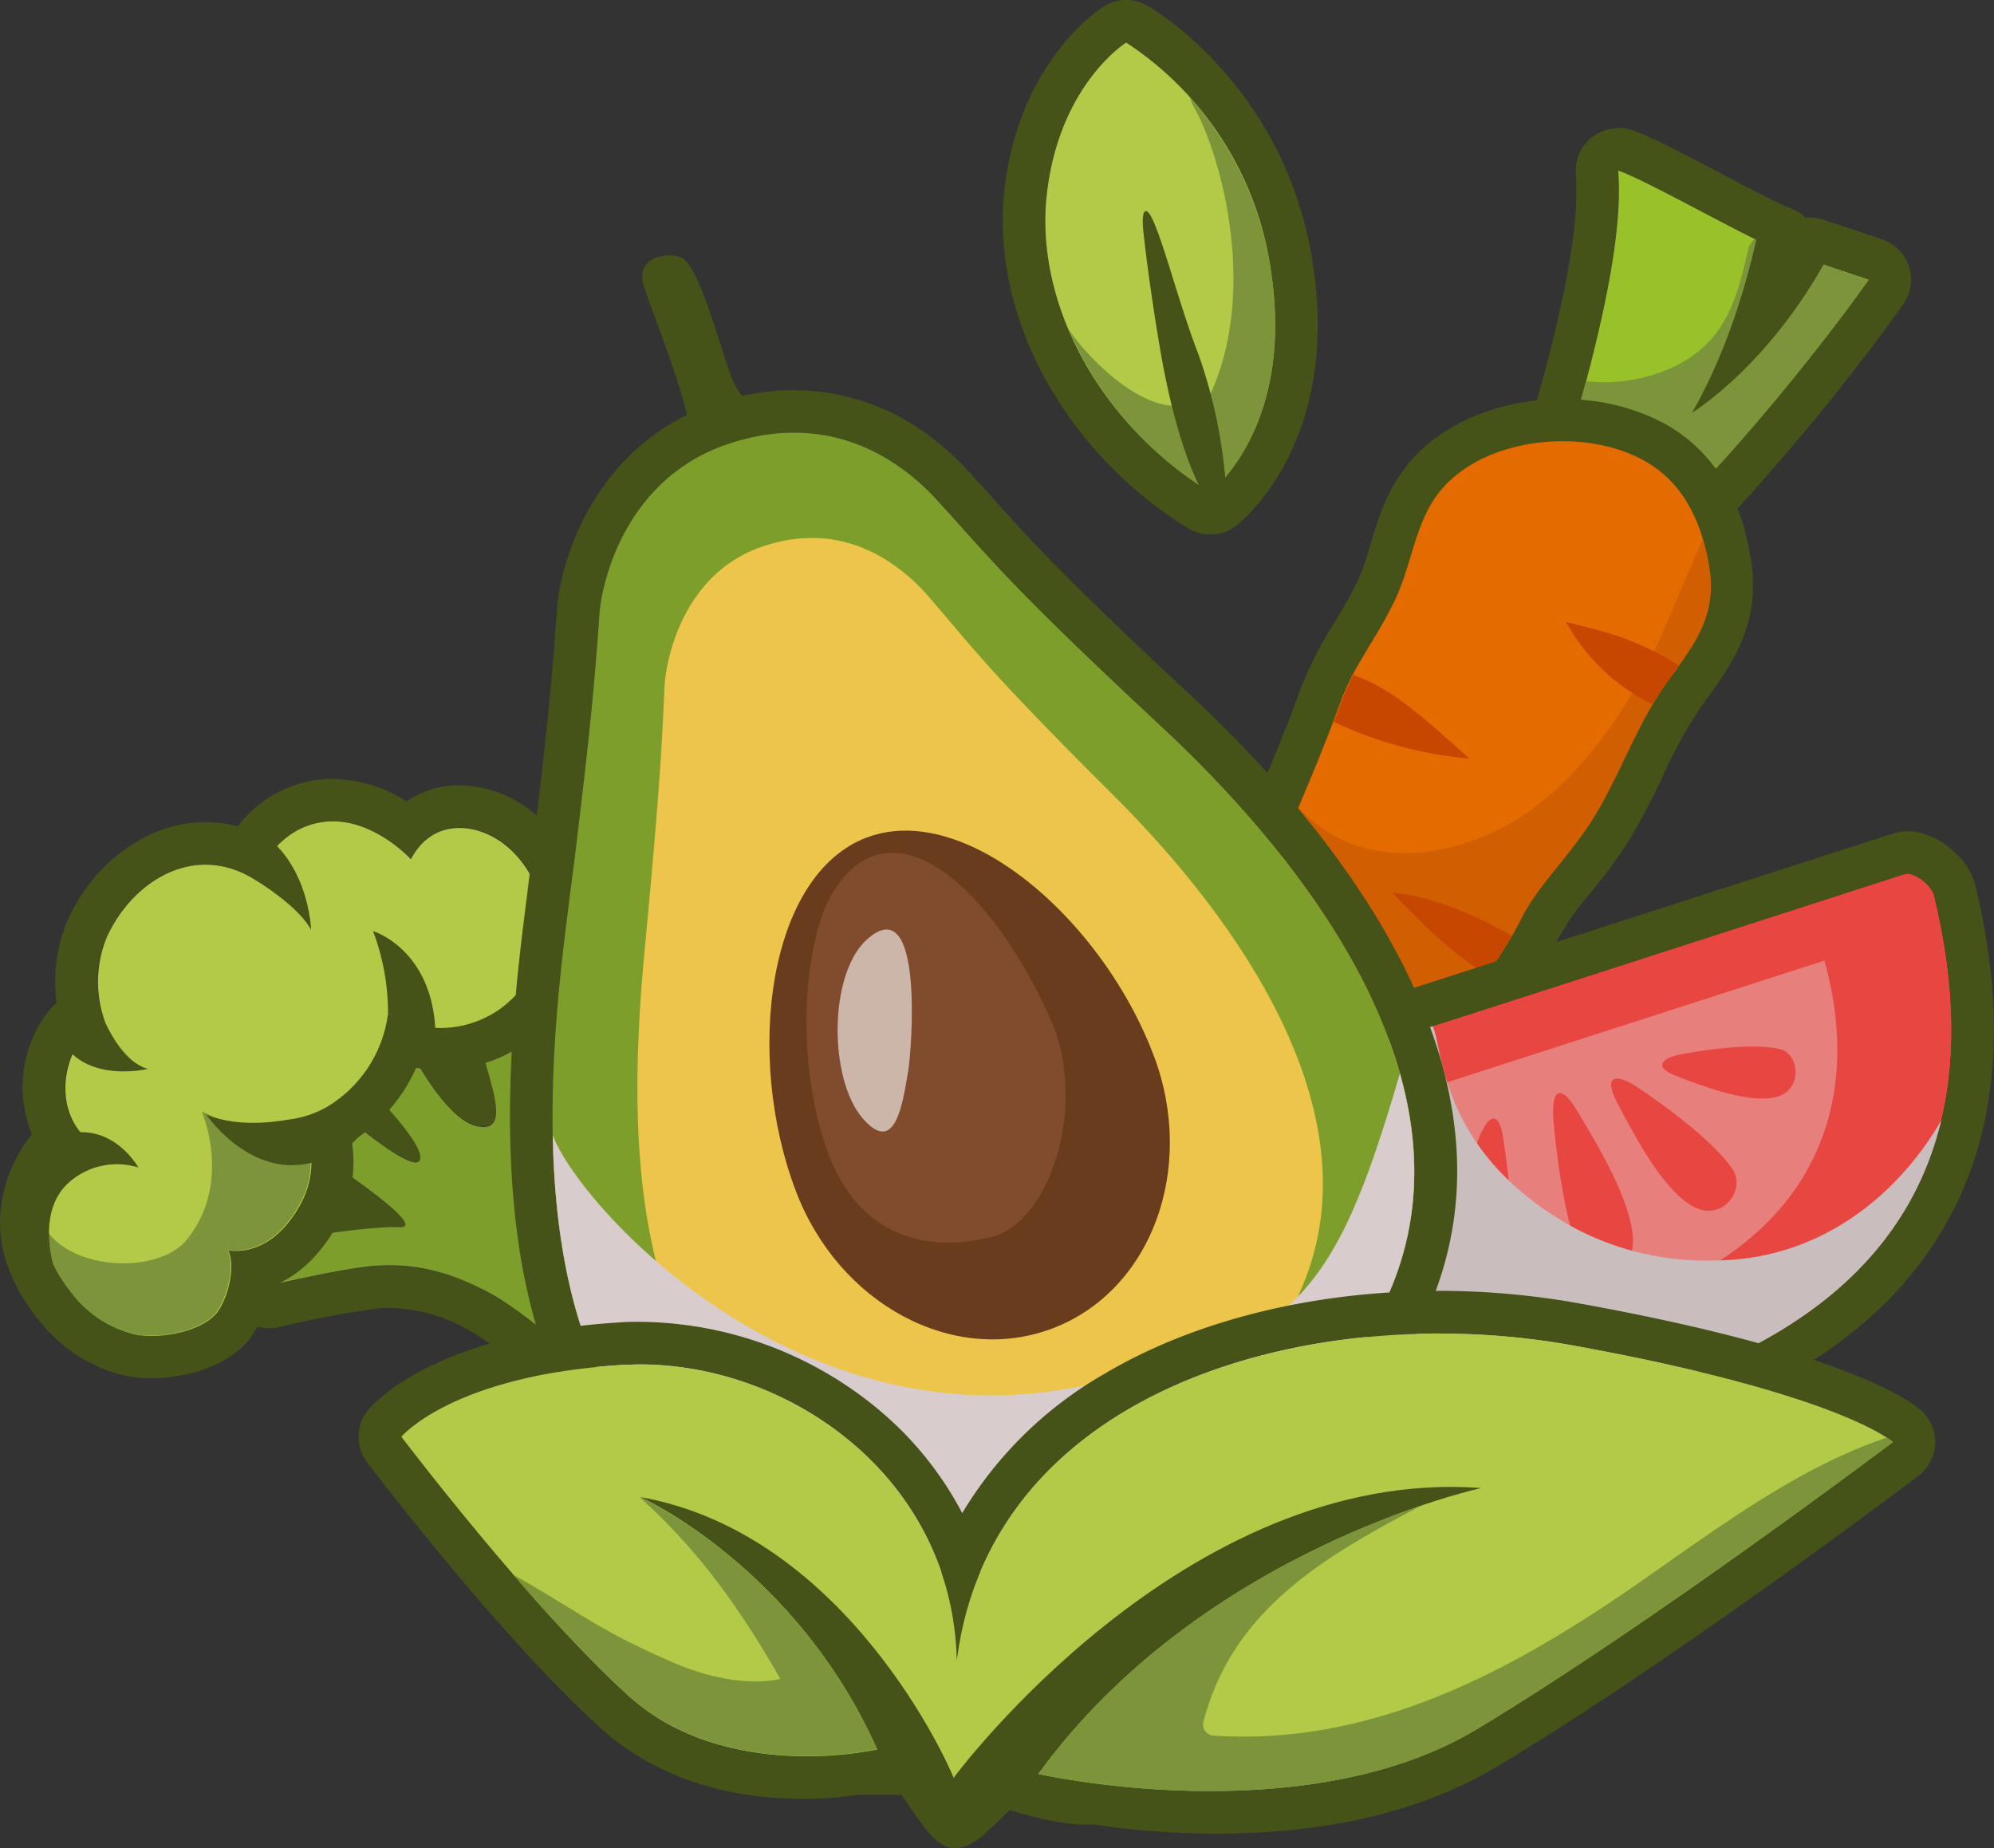 <svg xmlns="http://www.w3.org/2000/svg" viewBox="0 0 265.69 246.25"><rect x="0" y="0" width="265.69" height="246.25" fill="#333333" stroke="none"/><defs><style>.cls-1{isolation:isolate;}.cls-2{fill:#455218;}.cls-3{fill:#99c12a;}.cls-4{fill:#7c943a;}.cls-5{fill:#e36b00;}.cls-6{fill:#d15e00;}.cls-7{fill:#c74600;}.cls-8{fill:#7e9e2c;}.cls-9{fill:#b3c948;}.cls-10{fill:#e74641;}.cls-11{fill:#e7807d;}.cls-12{fill:#c9bdbd;}.cls-12,.cls-17{mix-blend-mode:multiply;}.cls-13{fill:#ecc54a;}.cls-14{fill:#683c1d;}.cls-15{fill:#814c2e;}.cls-16{fill:#fff;opacity:0.59;}.cls-17{fill:#d9cccc;}</style></defs><g class="cls-1"><g id="Layer_2" data-name="Layer 2"><g id="OBJECTS"><path class="cls-2" d="M215.59,22.73c3.58,1.15,17.8,9.28,21,10.37C233.35,40.4,232,46.16,225.45,55c8.8-8.28,11.29-12.75,15.74-20.3L249,37.27c-10.21,14.41-27.06,33.57-29.76,33.57a.33.33,0,0,1-.15,0,5.78,5.78,0,0,1-2.91-4.08,4.75,4.75,0,0,1-2.21.49c-2.57,0-5.5-1.54-6.2-3.09-.41-.87,9-27.45,7.85-41.4m0-5.67a5.67,5.67,0,0,0-5.65,6.15c.79,9.26-4,26-6.31,34.08-1.72,6-2,7.06-1,9.2,1.73,3.79,6.36,6,10.27,6.35a9.75,9.75,0,0,0,4,3.2,6.09,6.09,0,0,0,2.35.47h0c2.74,0,5-1.68,8.27-4.79,2.18-2.08,5-5,8-8.51A289.35,289.35,0,0,0,253.6,40.55a5.68,5.68,0,0,0-2.83-8.66L248.19,31,243,29.29a5.74,5.74,0,0,0-1.82-.3,4.44,4.44,0,0,0-.63,0,5.7,5.7,0,0,0-2.13-1.3c-1.13-.38-5.82-2.85-8.92-4.48-6.12-3.22-10-5.22-12.19-5.92a5.68,5.68,0,0,0-1.73-.27Z"/><path class="cls-3" d="M241.19,34.66c-4.45,7.55-6.94,12-15.74,20.3,6.52-8.8,7.9-14.56,11.16-21.86-3.22-1.09-17.44-9.22-21-10.37,1.19,14-8.26,40.53-7.85,41.4.92,2,5.66,4,8.41,2.6a5.78,5.78,0,0,0,2.91,4.08c2.1.89,19.47-18.81,29.91-33.54Z"/><path class="cls-4" d="M241.19,34.66c-4.45,7.55-6.94,12-15.73,20.3,6.51-8.8,7.89-14.56,11.15-21.86a26,26,0,0,1-2.86-1.28c-.23.33-.47.64-.71,1-1.57,6.7-2.88,13-10.78,16.4a22.1,22.1,0,0,1-10.93,1.58c-2,7.35-3.78,13-3.59,13.38.92,2,5.66,4,8.41,2.6a5.78,5.78,0,0,0,2.91,4.08c2.1.89,19.47-18.81,29.91-33.54Z"/><path class="cls-5" d="M202.7,122.34c-2.72,5.39-6.59,10-10.59,15.64-3.66,5.17-7.37,11.66-11.78,16.91a259,259,0,0,1-23.26,24.75c-2.38,2.18-14,10.51-14.52.59-.2-3.68,1.9-7.22,3.23-10.13,2.24-4.88,4.85-9.71,7-14.94s3.84-10.67,5.87-16c2.17-5.68,5.3-10.85,7.64-16.17,4.34-9.86,8.56-19,12.31-29.29,1.86-5.12,5.31-9.19,7.61-14.35,2-4.55,2.51-10,5.75-13.91,5.84-7.07,18.89-8.43,26.88-4.14,5.63,3,8.21,8.8,8.94,14.95.71,5.94-2.21,9.75-5.56,14.31-4.08,5.55-6.44,12.73-10.08,18.54C209,114.21,205,117.78,202.7,122.34Z"/><path class="cls-2" d="M208.27,58.88a22.73,22.73,0,0,1,10.59,2.44c5.65,3,8.21,8.8,8.94,14.95.72,6-2.2,9.75-5.54,14.3-4.1,5.56-6.46,12.75-10.09,18.55-3.19,5.09-7.18,8.66-9.48,13.22-2.71,5.39-6.58,10-10.57,15.65-.54.77-1.09,1.56-1.63,2.39-.71,1.05-1.44,2.14-2.16,3.24a115,115,0,0,1-8,11.26q-6.33,7.53-12.42,14c-.49.51-1,1-1.44,1.5q-4.74,5-9.4,9.23c-1.54,1.4-6.88,5.35-10.64,5.35-2.09,0-3.69-1.22-3.89-4.76s1.89-7.23,3.23-10.13c2.24-4.88,4.85-9.72,7-14.94.55-1.34,1.08-2.69,1.59-4.07.11-.34.23-.65.37-1,1.31-3.62,2.51-7.32,3.9-10.92,2.19-5.69,5.3-10.85,7.65-16.16,2-4.6,4-9,6-13.52.44-1,.85-2,1.27-2.94,1.76-4.15,3.47-8.38,5.09-12.83,1.87-5.14,5.31-9.21,7.61-14.36,2-4.55,2.52-10,5.75-13.91,3.62-4.39,10-6.58,16.28-6.58m0-5.67v0h0c-8.48,0-16.2,3.23-20.65,8.65-2.79,3.38-4,7.26-5,10.69a39.85,39.85,0,0,1-1.55,4.5,55.46,55.46,0,0,1-3.21,5.85,50.41,50.41,0,0,0-4.56,8.89c-1.43,3.94-3,7.93-5,12.56l-.32.76c-.29.68-.58,1.36-.89,2a.61.61,0,0,0-.05.12c-1.23,2.85-2.47,5.65-3.78,8.61l-2.15,4.87c-.91,2.05-1.95,4.1-3,6.27a108.9,108.9,0,0,0-4.7,10.13c-.89,2.3-1.69,4.63-2.48,6.87-.47,1.37-1,2.73-1.44,4.09-.14.36-.27.71-.4,1.07-.45,1.23-.94,2.48-1.49,3.83-1.28,3.05-2.76,6.08-4.2,9-.91,1.86-1.85,3.78-2.74,5.71-.19.42-.41.86-.63,1.31-1.42,2.93-3.36,6.93-3.11,11.5.42,7.47,5.41,10.12,9.55,10.12,6.83,0,14.13-6.53,14.44-6.81,3.12-2.84,6.37-6,9.68-9.5l.93-1,.52-.55c4-4.25,8.14-8.92,12.67-14.3a119,119,0,0,0,8.4-11.82c.7-1.07,1.42-2.14,2.11-3.17l0,0c.5-.77,1-1.5,1.53-2.25,1-1.48,2.11-2.93,3.15-4.33a83.87,83.87,0,0,0,7.85-12,36.71,36.71,0,0,1,4.27-6,68.34,68.34,0,0,0,4.94-6.72,87.86,87.86,0,0,0,4.58-8.67,61.22,61.22,0,0,1,5.27-9.52l.26-.35c3.43-4.67,7.31-10,6.35-18-1.07-9-5.18-15.67-11.89-19.27a28.19,28.19,0,0,0-13.27-3.11Z"/><path class="cls-5" d="M223.66,88.63c-.45.64-.92,1.28-1.4,1.94-.76,1-1.45,2.12-2.12,3.24-2.89,4.94-5,10.58-8,15.31-3.18,5.08-7.18,8.66-9.48,13.21-.4.8-.83,1.58-1.28,2.36-1,1.76-2.16,3.46-3.38,5.17-1.84,2.6-3.86,5.22-5.92,8.12-.53.78-1.08,1.57-1.62,2.4-.7,1-1.44,2.14-2.16,3.25a114.82,114.82,0,0,1-8,11.25q-6.32,7.53-12.43,14c-.49.5-1,1-1.43,1.51q-4.74,5-9.4,9.22c-2.39,2.16-14,10.51-14.53.59-.21-3.68,1.89-7.23,3.23-10.14,2.25-4.87,4.85-9.7,7-14.93.56-1.34,1.1-2.69,1.6-4.07l.37-1c1.31-3.62,2.51-7.31,3.9-10.92,2.19-5.69,5.3-10.85,7.65-16.15,2-4.61,4-9.07,5.94-13.52.45-1,.86-2,1.28-3,1.43-3.38,2.84-6.81,4.18-10.37l.92-2.46a30.75,30.75,0,0,1,1.69-3.79c1.87-3.51,4.2-6.73,5.91-10.57,2-4.56,2.52-10,5.76-13.9,5.82-7.09,18.88-8.43,26.86-4.15,5.65,3,8.21,8.8,8.95,14.95C228.42,81.35,226.36,84.88,223.66,88.63Z"/><path class="cls-6" d="M226.9,71.79c-.23.57-.44,1.09-.62,1.51-1.88,4.16-3.55,8.41-5.43,12.57-3.55,7.85-9,15.89-15.81,21.27s-17.24,8.62-25.7,5a18.59,18.59,0,0,1-6.26-4.46c-.27.62-.53,1.24-.82,1.86-1.91,4.45-3.92,8.91-5.94,13.52-2.35,5.3-5.46,10.46-7.65,16.15-1.39,3.61-2.59,7.3-3.9,10.92l-.37,1c-.5,1.38-1,2.73-1.6,4.07-2.17,5.23-4.77,10.06-7,14.93-1.34,2.91-3.44,6.46-3.23,10.14.56,9.92,12.14,1.57,14.53-.59q4.66-4.24,9.4-9.22c.47-.5.94-1,1.43-1.51q6.12-6.49,12.43-14a114.82,114.82,0,0,0,8-11.25c.72-1.11,1.46-2.21,2.16-3.25.54-.83,1.09-1.62,1.62-2.4,2.06-2.9,4.08-5.52,5.92-8.12,1.22-1.71,2.36-3.41,3.38-5.17.45-.78.88-1.56,1.28-2.36,2.3-4.55,6.3-8.13,9.48-13.21,3-4.73,5.08-10.37,8-15.31.67-1.12,1.36-2.21,2.12-3.24.48-.66,1-1.3,1.4-1.94,2.7-3.75,4.76-7.28,4.15-12.36A26.54,26.54,0,0,0,226.9,71.79Z"/><path class="cls-7" d="M220.14,93.81A19,19,0,0,1,218,92.64a26,26,0,0,1-9.33-9.77c4.91,1.29,7.66,1.74,12.8,4.5.8.42,1.52.85,2.21,1.26Z"/><path class="cls-7" d="M195.82,101.08a53.42,53.42,0,0,1-18.1-4.89l.92-2.46a30.75,30.75,0,0,1,1.69-3.79l.65.25C186.23,92.23,190.23,96.21,195.82,101.08Z"/><path class="cls-7" d="M201.41,124.69c-1,1.76-2.16,3.46-3.38,5.17-4.88-3.09-8.53-6.76-12.5-10.91C185.53,119,191.58,119,201.41,124.69Z"/><path class="cls-2" d="M157.44,139.71c-.69,1.94-1.47,3.87-2.31,5.79,7.44,3.95,17.11,9,17.11,9A84.82,84.82,0,0,0,157.44,139.71Z"/><path class="cls-2" d="M234.82,27.79S232.63,42.53,225.45,55c0,0,11.13-6.75,19.13-22.77Z"/><path class="cls-2" d="M69.1,134a39.06,39.06,0,0,0,.74,6.72c.54,3.2.61,10.3,5.49,14.53,3,2.57,9.75,7.41,14.62,10.82a70,70,0,0,1-11.75,16.1c-4.11-3.54-9.38-7.85-12.72-9.7a27.51,27.51,0,0,0-13.6-3.83c-.61,0-1.2,0-1.77.06-4.22.29-14.26,2.66-14.26,2.66l1.68-6s10.28-1.82,15.09-1.82l.67,0h.12c4,0-12.17-10.52-12.17-10.52l2.41-6.34s9.24,8.15,11.72,8.15a.6.6,0,0,0,.44-.15c1.46-1.44-5.56-8.6-5.56-8.6l4.64-5.78s4.48,8.81,8.66,9.71a4,4,0,0,0,.86.1c3,0,1.3-4.76.24-8.72a39.39,39.39,0,0,0-2.45-6.87l6.9-.58m.05-5.68a4.41,4.41,0,0,0-.52,0l-6.91.58a5.67,5.67,0,0,0-5.18,6,5.34,5.34,0,0,0-1.07-.22,5.49,5.49,0,0,0-.58,0,5.69,5.69,0,0,0-4.42,2.12l-4,5a5.72,5.72,0,0,0-2.8-.74,5.84,5.84,0,0,0-1.37.17,5.67,5.67,0,0,0-3.93,3.49L35.94,151a5.69,5.69,0,0,0,2.21,6.77l2.08,1.37c-1.9.29-3.31.54-3.69.6a5.69,5.69,0,0,0-4.47,4.05l-1.67,6A5.67,5.67,0,0,0,35.85,177a5.2,5.2,0,0,0,1.3-.16,128.84,128.84,0,0,1,13.34-2.51c.47,0,.94-.05,1.39-.05a21.87,21.87,0,0,1,10.85,3.12c1.34.74,4.66,2.91,11.77,9a5.69,5.69,0,0,0,7.76-.33A76.61,76.61,0,0,0,95,168.7a5.66,5.66,0,0,0-1.74-7.32c-7-4.89-12-8.61-14.17-10.47-2.47-2.14-3-6.21-3.34-9.18-.08-.71-.17-1.39-.27-2a39.4,39.4,0,0,1-.66-5.64,5.57,5.57,0,0,0-5.62-5.81Zm-.05,11.35h0Z"/><path class="cls-8" d="M65.48,172.42c3.34,1.85,8.61,6.16,12.72,9.7A70,70,0,0,0,90,166c-4.87-3.41-11.66-8.25-14.62-10.82-4.88-4.23-5-11.33-5.49-14.53A39.06,39.06,0,0,1,69.1,134l-6.9.58a39.39,39.39,0,0,1,2.45,6.87c1.14,4.3,3.07,9.53-1.1,8.62s-8.66-9.71-8.66-9.71l-4.64,5.78s7,7.16,5.56,8.6-12.16-8-12.16-8L41.24,153s16.49,10.71,12,10.52-15.76,1.8-15.76,1.8l-1.68,6s10-2.37,14.26-2.66S59.32,169,65.48,172.42Z"/><path class="cls-2" d="M44.33,109.46c5.83,0,10.42,5,10.42,5a7.1,7.1,0,0,1,6.49-4.18,10.38,10.38,0,0,1,6.8,2.86,13.61,13.61,0,0,1-9.55,23.69,13.19,13.19,0,0,1-6.79-1.81,17,17,0,0,1-8.26,12.49A14.22,14.22,0,0,1,39.6,149l.13.16c2.25,3.12,2.17,7.67.37,11.08-1.92,3.65-4.88,6.46-8.84,6.46-.3,0-.6,0-.91-.05,1.07,2.24-.18,6.78-1.66,8.45C27,177,23.25,178,20.15,178a10.73,10.73,0,0,1-2.52-.28,14.89,14.89,0,0,1-7.92-5.2c-2.5-3.1-4.41-6.78-4-10.75s2.78-8.72,6.73-9.24c-4.76-3.4-4.39-9.32-2.41-13a7.25,7.25,0,0,1,3.9-3.36,15.75,15.75,0,0,1,.19-11.09c2.33-5.39,7.42-9.88,13.23-9.88a12.43,12.43,0,0,1,6.83,2.15,11.55,11.55,0,0,1,5.44-6.74,10,10,0,0,1,4.69-1.17m0-5.67h0A15.72,15.72,0,0,0,37,105.6a16.14,16.14,0,0,0-5.33,4.51,17,17,0,0,0-4.32-.56c-7.59,0-15,5.35-18.43,13.3A20.77,20.77,0,0,0,7.55,133.6a12.88,12.88,0,0,0-2.49,3.25,16.61,16.61,0,0,0-.81,14.3,19,19,0,0,0-4.15,10c-.55,5,1.21,10,5.2,14.93a20.65,20.65,0,0,0,10.92,7.12,16.05,16.05,0,0,0,3.93.46c3.92,0,9.62-1.27,12.79-4.84a15.9,15.9,0,0,0,3.23-7.39c3.6-1.37,6.69-4.31,8.95-8.58a17.3,17.3,0,0,0,1.76-10.76,22,22,0,0,0,8.57-9.8,20.53,20.53,0,0,0,3,.23A19.28,19.28,0,0,0,71.88,109a16,16,0,0,0-10.64-4.36,12.46,12.46,0,0,0-7.09,2.14,18.77,18.77,0,0,0-9.82-3Z"/><path class="cls-9" d="M54.75,114.5s-7.25-8-15.11-3.87a11.55,11.55,0,0,0-5.44,6.74c-8.36-5.44-16.84.29-20.06,7.73A15.75,15.75,0,0,0,14,136.19a7.25,7.25,0,0,0-3.9,3.36c-2,3.67-2.35,9.59,2.41,13-4,.52-6.29,5.28-6.73,9.24s1.48,7.65,4,10.75a14.89,14.89,0,0,0,7.92,5.2c3.19.81,8.88-.19,11.06-2.65,1.48-1.67,2.73-6.21,1.66-8.45,4.41.47,7.68-2.48,9.75-6.41,1.8-3.41,1.88-8-.37-11.08L39.6,149a14.22,14.22,0,0,0,3.84-1.43,17,17,0,0,0,8.26-12.49A13.73,13.73,0,0,0,68,113.18C64.1,109.56,57.72,108.75,54.75,114.5Z"/><path class="cls-4" d="M26.91,148.09c2.31,6.37,1.65,12.61-2.05,17.13C20.93,170,8.6,169.29,5.68,163c.05,3.49,1.8,6.72,4,9.49a14.89,14.89,0,0,0,7.92,5.2c3.19.81,8.88-.19,11.06-2.65,1.48-1.67,2.73-6.21,1.66-8.45,4.41.47,7.68-2.48,9.75-6.41a11.38,11.38,0,0,0,.76-8.83A29.65,29.65,0,0,1,26.91,148.09Z"/><path class="cls-2" d="M39.6,149c-1.85.28-7.28,1.47-12.1-.47,0,0,5.56,8.25,13.71,6.48s8.48-7.69,8.48-7.69S41.54,148.68,39.6,149Z"/><path class="cls-2" d="M34.2,117.37s5.61,3.38,7.25,6.54c0,0-.25-9.92-8.15-13.84Z"/><path class="cls-2" d="M7.53,170s-3.07-8,1.52-12.32a9.61,9.61,0,0,1,9.39-2.11s-2.6-4.68-7.49-4.7c-6.69,0-8.68,6.61-8.68,6.61Z"/><path class="cls-2" d="M51.7,135.06a30.57,30.57,0,0,0-2-11s8.74,2.65,8.32,15.17Z"/><path class="cls-2" d="M14,136.19s2.26,5.38,5.72,6.23c0,0-10.43,2.58-12.53-6.42Z"/><path class="cls-10" d="M257.69,119.22c6.8,27.93.2,53.76-38.23,65.93-39.06,12.38-58.61-4.35-69.38-30.72-.53-1.32-.18-4.46,1-4.84l102.79-33.16C255,116.07,257.39,118,257.69,119.22Z"/><path class="cls-2" d="M254.17,116.39a4.9,4.9,0,0,1,3.52,2.83c6.8,27.93.2,53.76-38.23,65.93a80,80,0,0,1-24,4.16c-23.58,0-37.07-14.58-45.36-34.88-.53-1.32-.18-4.46,1-4.84l102.79-33.16a1,1,0,0,1,.31,0m0-5.67h0a6.66,6.66,0,0,0-2,.32l-43.44,14L149.33,144.2a7,7,0,0,0-4.18,3.83,11.7,11.7,0,0,0-.31,8.54c4.87,12,10.94,20.86,18.54,27.25C172.18,191.23,183,195,195.44,195a86.33,86.33,0,0,0,25.74-4.42c36.26-11.49,50.8-36.62,42-72.68-.89-3.68-5.28-7.16-9-7.16Z"/><path class="cls-11" d="M243.08,128c5.37,19-1.21,37.84-27.18,46.06-26.55,8.41-42.24-3-49-21.49Z"/><path class="cls-10" d="M210.14,148c2.82,4.71,7.23,12,7.44,17.1s-5.34,5.63-6.94,2.29c-2.29-4.81-3.39-14.79-3.66-18.27S207.71,143.93,210.14,148Z"/><path class="cls-10" d="M200.34,151.9c.69,4.93,1.79,12.63,0,16.86s-7.14,2.59-7.27-.76c-.17-4.82,2.82-13.44,4-16.39S199.75,147.62,200.34,151.9Z"/><path class="cls-10" d="M191.78,153.67c-2.21,3.32-5.63,8.52-9.06,9.9s-5.91-2.78-4.2-4.82c2.47-2.94,9-6.21,11.29-7.26S193.69,150.8,191.78,153.67Z"/><path class="cls-10" d="M215.52,147c2.32,4.41,5.92,11.3,9.89,13.66s7.3-2.07,5.45-4.86c-2.68-4-10.14-9.26-12.8-11S213.5,143.19,215.52,147Z"/><path class="cls-10" d="M223.5,143.44c3.73,1.4,9.54,3.62,13.14,2.74s3.17-5.71.59-6.37c-3.73-.94-10.92.21-13.41.71S220.27,142.22,223.5,143.44Z"/><path class="cls-12" d="M229.18,167.94a37.7,37.7,0,0,1-19.46-4.35c-17.94-9.92-17.41-23.89-18.82-26.85l-39.83,12.85c-1.17.38-1.52,3.52-1,4.84,10.77,26.37,30.32,43.1,69.38,30.72,24-7.59,35.54-20.48,39.22-35.88C253.16,158.84,243.06,167.58,229.18,167.94Z"/><path class="cls-2" d="M105.71,60.32c.5,3.58-8.4,5.91-12,5.64-3-.24-1.65-5.11-1.8-8.21-.2-4.16-4.12-13.77-6.06-19.42-1.56-4.53,3.88-4.79,5.18-3.87a0,0,0,0,1,0,0c2.15,1.59,4.32,9.67,6.26,15.33S105.2,56.76,105.71,60.32Z"/><path class="cls-2" d="M105.8,57.62a24.47,24.47,0,0,1,15.63,5.78,30.14,30.14,0,0,1,3.32,3.13c7.67,8.39,9.59,11.26,30,30.28,19.41,18.08,42.76,48.08,30.09,76-10,22-29.46,31-37.51,32.92a54.57,54.57,0,0,1-20.86,3.84,60.75,60.75,0,0,1-28.93-7.27C70.55,187.78,72.1,150,75.4,123.62c.35-2.86.68-5.48,1-7.89,2.17-17.67,2.77-24,3.48-34,.29-4,3.33-17.91,17.08-22.55a27.54,27.54,0,0,1,8.87-1.53m0-5.67h0a33.6,33.6,0,0,0-10.69,1.83C79.77,59,74.72,74,74.2,81.29c-.72,10.09-1.32,16.38-3.45,33.75l-.69,5.56-.29,2.32c-1.47,11.77-3.1,29.3-.24,45.46,3.28,18.54,11.8,31.63,25.34,38.91a66.11,66.11,0,0,0,31.61,7.94,60.38,60.38,0,0,0,22.68-4.12c10.54-2.72,30.5-13.18,40.86-36,14.77-32.56-13.33-65.66-31.39-82.49-16.88-15.72-21-20.31-26.24-26.13-1.07-1.19-2.18-2.43-3.46-3.82A34.12,34.12,0,0,0,125,59a30.13,30.13,0,0,0-19.19-7Z"/><path class="cls-8" d="M184.85,172.8c-10,22-29.46,31-37.51,32.92-7.59,3.34-28.48,8-49.79-3.43C70.55,187.78,72.1,150,75.4,123.62c.35-2.86.68-5.48,1-7.89,2.17-17.67,2.77-24,3.48-34,.29-4,3.33-17.91,17.08-22.55,10.5-3.54,18.75-.44,24.5,4.25a30.14,30.14,0,0,1,3.32,3.13c7.67,8.39,9.59,11.26,30,30.28C174.17,114.89,197.52,144.89,184.85,172.8Z"/><path class="cls-13" d="M173.74,170.9c-7.49,18.46-22.75,25.64-29.1,27.12-5.95,2.67-22.44,6.21-39.58-3.92C83.33,181.24,83.79,149.24,85.86,127c.23-2.42.43-4.63.62-6.67,1.35-14.93,1.7-20.32,2.06-28.76.15-3.35,2.28-15.11,13.09-18.76,8.26-2.79,14.87,0,19.53,4.1a24.81,24.81,0,0,1,2.7,2.73c6.26,7.26,7.84,9.73,24.44,26.27C164.07,121.6,183.22,147.5,173.74,170.9Z"/><path class="cls-14" d="M153.72,140.62c5.72,15.11-.32,31.4-13.49,36.39s-28.48-3.23-34.2-18.34c-6.82-18-3.73-42.08,9.45-47.07,4.71-1.78,10.07-.88,15.34,1.84C140.24,118.31,149.34,129.05,153.72,140.62Z"/><path class="cls-15" d="M111,118.89c-3.87,6.27-5.15,22-.85,34.23s13.94,13.72,21.93,11.71,12.79-17.72,8-28.78C132.42,118.58,118.93,106.06,111,118.89Z"/><path class="cls-16" d="M115.28,125.4c-4.89,4.85-4.77,18.4-.38,23.56s5.36-1.89,6.09-6.1c.52-3,2.15-24.5-5.48-17.67Z"/><path class="cls-17" d="M142.54,185c-37.56,6.74-65.7-24.83-68.89-33.77.37,20.51,5.52,41.19,23.9,51.07,21.31,11.45,42.2,6.77,49.79,3.43,8-1.95,27.51-10.89,37.51-32.92,4.48-9.87,4.44-20,1.68-29.78C177.72,173.26,172.24,179.66,142.54,185Z"/><path class="cls-2" d="M110,239.15h10.1c2.18,3,4.37,7.09,7,7.1s4.28-2.06,7.45-5.07c0,0,9.51,3.2,13.15,1.39l-1.45-15.5L110,223.7Z"/><path class="cls-2" d="M191.79,177.7a99.55,99.55,0,0,1,17.68,1.56c35.81,6.49,42.73,12.89,42.73,12.89s-32.37,24.43-55.53,38.31c-10.79,6.46-23.73,8.19-34.47,8.19a103.18,103.18,0,0,1-21.77-2.27c21.8-30,56.89-38.1,56.89-38.1q-2.08-.15-4.14-.15c-37.56,0-66.1,37.65-66.1,37.65,0-.3,0-.59,0-.89-.59-1.65-16.23-33.38-41.73-35.4,0,0,19.64,9.37,30.46,33.62a41.91,41.91,0,0,1-9,.91c-6.64,0-15.75-1.44-23-8-13-11.74-30.36-34.6-30.36-34.6s6.84-8.19,29.42-9.55c.79,0,1.58-.07,2.37-.07,20.07,0,41.67,15.09,42.25,39.37,4-30.63,34.78-43.49,64.3-43.49m0-5.67c-16.75,0-32.6,3.92-44.63,11.05a52.51,52.51,0,0,0-18.95,18.56,45.33,45.33,0,0,0-10.85-13.55,50.29,50.29,0,0,0-32.12-11.94c-.9,0-1.81,0-2.71.08C58.21,177.69,50,186.78,49.1,187.81a5.66,5.66,0,0,0-.17,7.06c.72.95,17.83,23.42,31.08,35.38,8.66,7.8,19.35,9.44,26.8,9.44a46.66,46.66,0,0,0,10.36-1.08,5.67,5.67,0,0,0,3.74-3,1.47,1.47,0,0,0,.1-.22c.16.3.3.56.41.78a5.65,5.65,0,0,0,3.88,5,5.77,5.77,0,0,0,1.78.29,5.66,5.66,0,0,0,4.51-2.25c.06-.07,1.2-1.55,3.27-3.87a5.73,5.73,0,0,0,.26,3,5.64,5.64,0,0,0,4,3.55,108.13,108.13,0,0,0,23.09,2.43c14.84,0,27.42-3,37.38-9,23.16-13.87,54.71-37.64,56-38.65a5.66,5.66,0,0,0,.43-8.69c-1.36-1.25-9.94-7.84-45.57-14.3A105.88,105.88,0,0,0,191.79,172Z"/><path class="cls-9" d="M82.87,181.89c20.71-1.25,44,14.07,44.62,39.3,4.75-36.89,48.48-48,82-41.93,35.81,6.49,42.73,12.89,42.73,12.89s-32.37,24.43-55.53,38.31-58.34,5.92-58.34,5.92c21.79-30,59-38.1,59-38.1-39.57-2.95-70.24,38.55-70.24,38.55,0-.3,0,.46,0,.17-.59-1.65-14.2-32.57-41.73-37.51,0,0,20.7,9.37,31.51,33.62,0,0-20.05,4.66-33.06-7.07s-30.36-34.6-30.36-34.6S60.29,183.25,82.87,181.89Z"/><path class="cls-4" d="M216,212.54c-16.25,11-34,20.05-54.24,18.73a1.48,1.48,0,0,1-1.41-1.86c3.93-15.08,16.38-22.12,29-28.79-12.15,4.13-35.48,14.37-51,35.76,0,0,35.18,8,58.34-5.92s55.53-38.31,55.53-38.31a7.44,7.44,0,0,0-.8-.59C238.5,195.86,226.52,205.41,216,212.54Z"/><path class="cls-4" d="M86.16,199.88l-1-.44c6.51,5.84,12.35,12.9,18.81,24.26,0,0-5.47,1.65-14.38-2.22-10-4.36-11.62-6.2-21.2-11.66A191.28,191.28,0,0,0,83.81,226c13,11.73,33.06,7.07,33.06,7.07A70.78,70.78,0,0,0,86.16,199.88Z"/><path class="cls-2" d="M150.06,5.67a43.56,43.56,0,0,1,19.31,30.59c3.09,20.82-8.11,29.32-8.11,29.32C146.19,56.25,137.91,40.14,139.47,26c1.63-14.74,10.59-20.33,10.59-20.33m0-5.67a5.65,5.65,0,0,0-3,.86c-.46.29-11.32,7.24-13.23,24.51-1.84,16.73,8,34.83,24.44,45a5.69,5.69,0,0,0,6.42-.3c.56-.43,13.83-10.8,10.29-34.67S153.6,1.16,152.84.73A5.61,5.61,0,0,0,150.06,0Z"/><path class="cls-9" d="M161.26,65.58C146.19,56.25,137.91,40.14,139.47,26c1.62-14.74,10.59-20.33,10.59-20.33a43.56,43.56,0,0,1,19.31,30.59C172.46,57.08,161.26,65.58,161.26,65.58Z"/><path class="cls-4" d="M169.37,36.26A44.45,44.45,0,0,0,158.56,13a6.11,6.11,0,0,0,.37,1c3.5,5.89,8.85,24.18,2.39,38.42-.84,1.87-3.74-8.72-4.32-7.28-1,2.44-.22,9-.87,8.91-4.8-.26-10.92-6-13.77-10.21a47.69,47.69,0,0,0,18.9,21.74S172.46,57.08,169.37,36.26Z"/><path class="cls-2" d="M161.8,68c-2.36-2.87-5.21-9.78-7.2-21.37-.82-4.74-1.83-11.62-2.27-16-.26-2.64.33-3.55,1.42-1,1.66,3.91,3.44,11.12,6,17.76a66.74,66.74,0,0,1,3.73,20.11Z"/></g></g></g></svg>